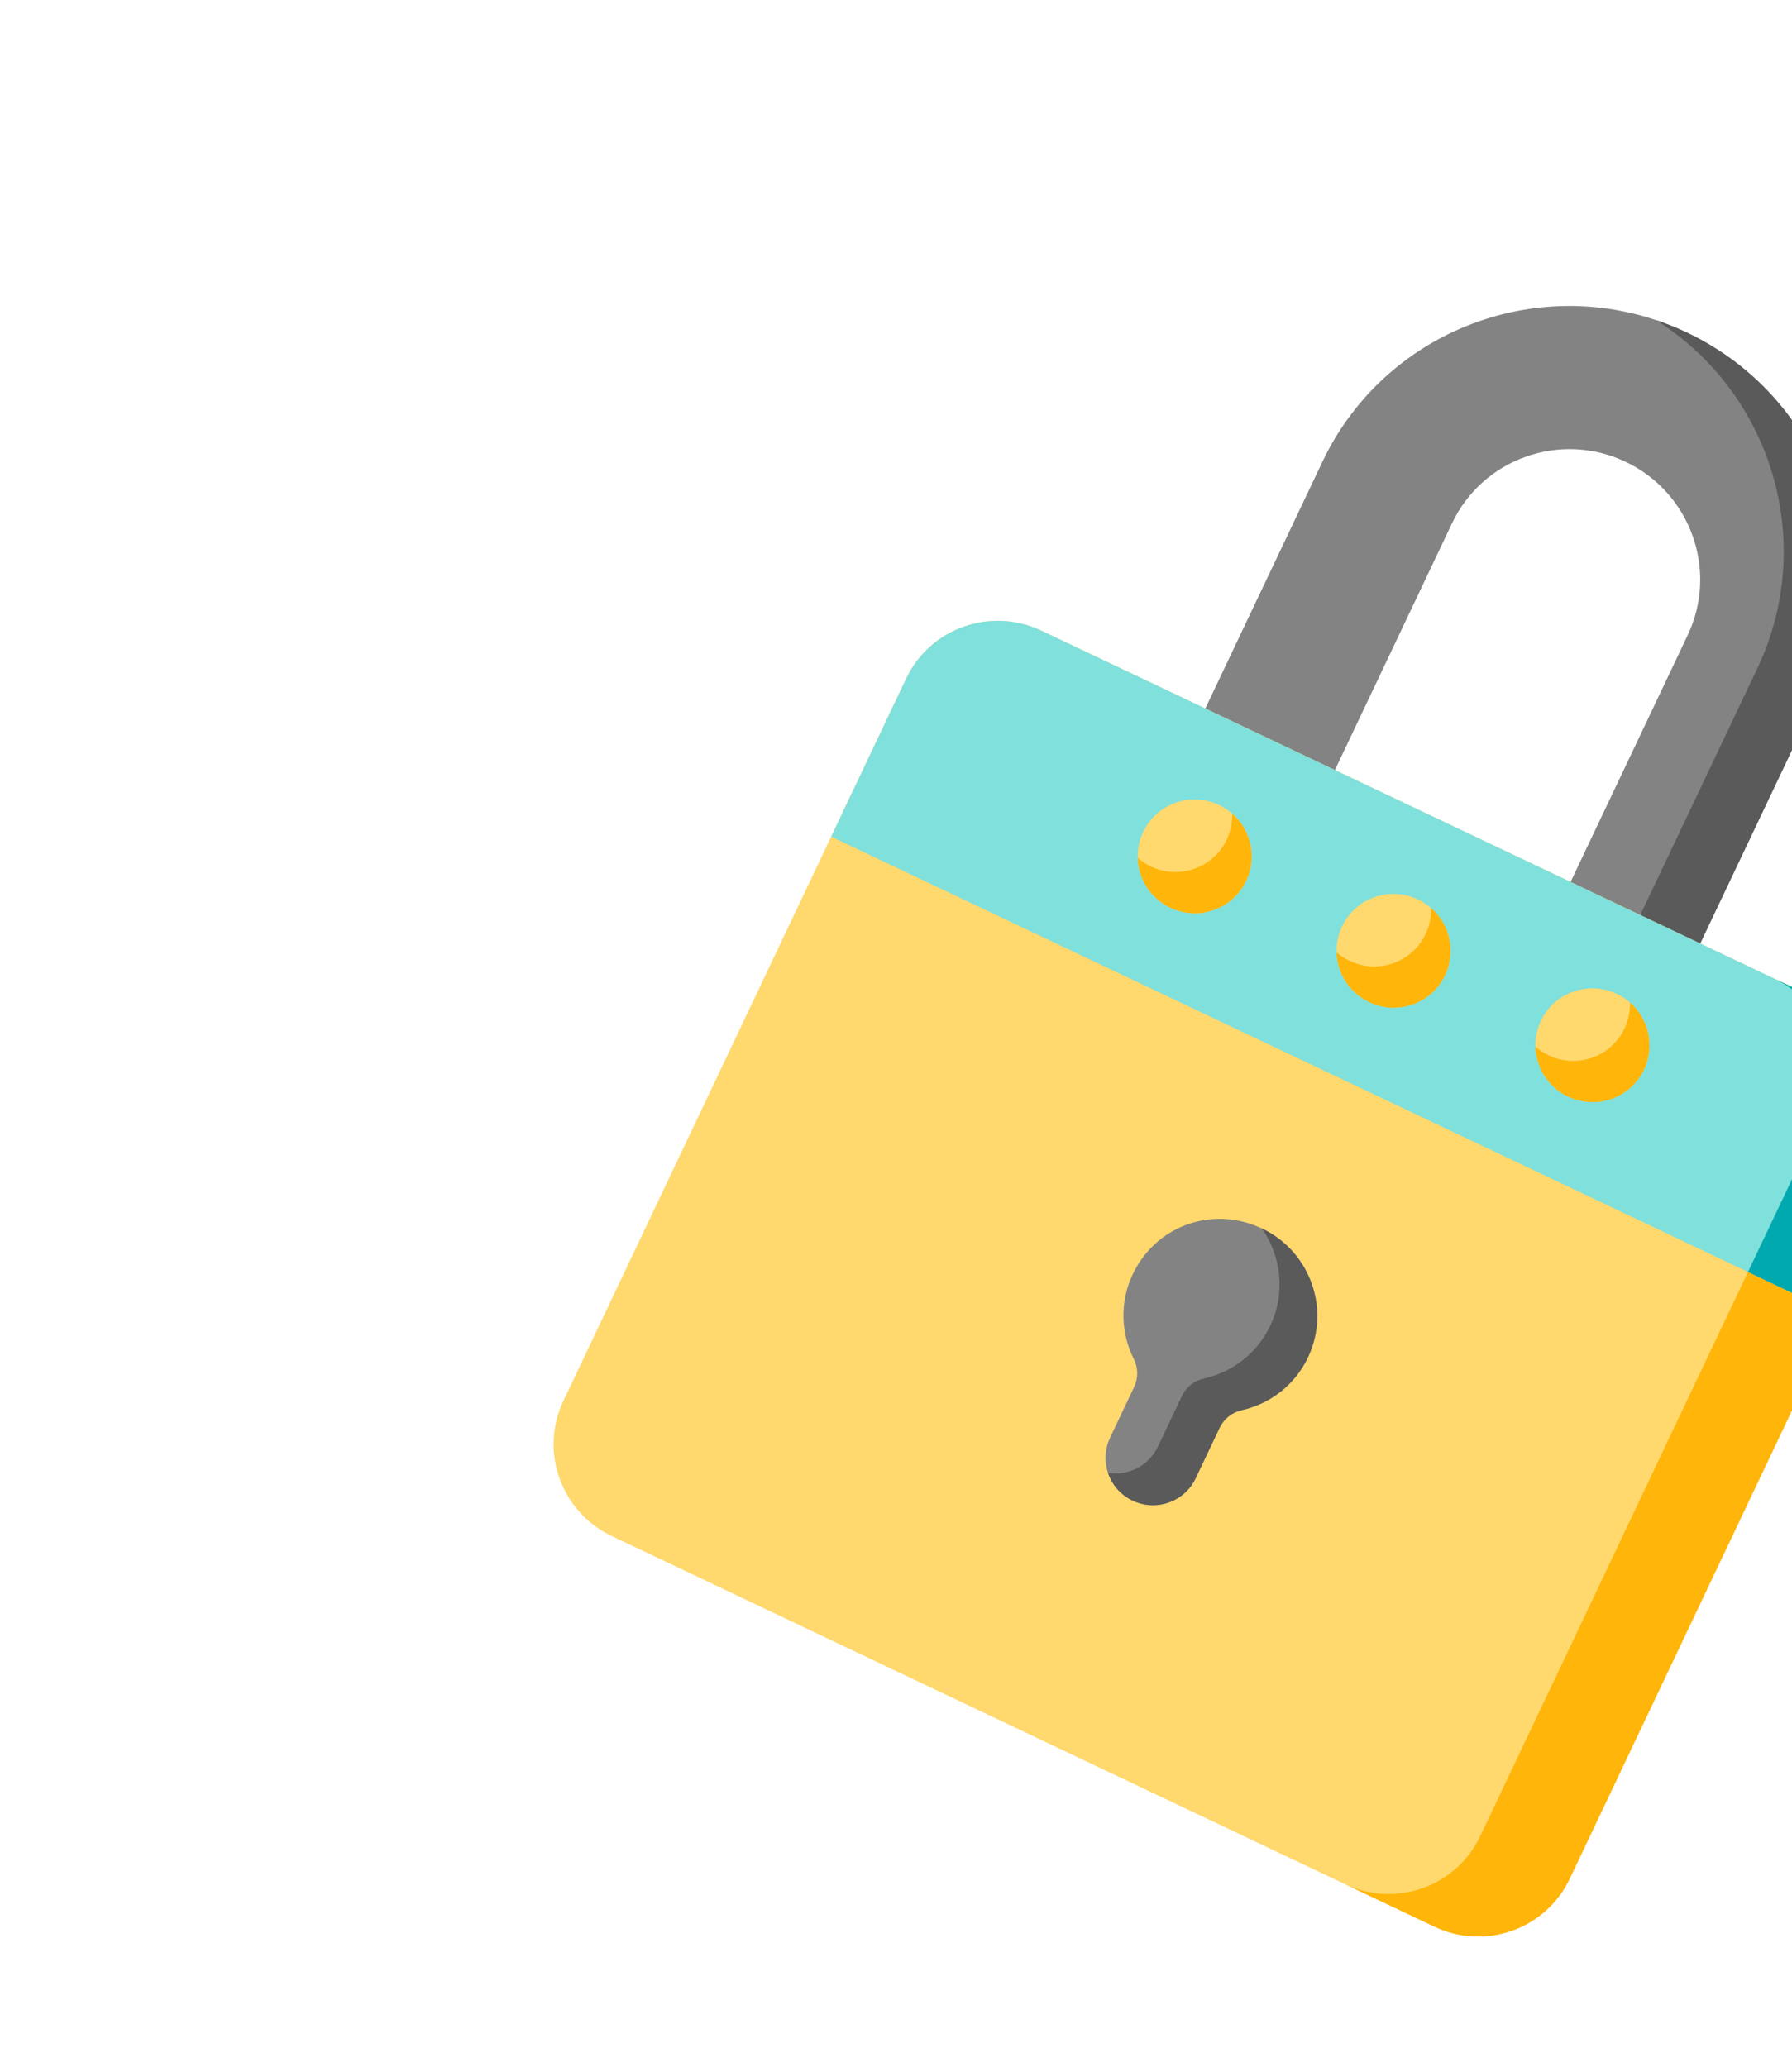 <svg width="411" height="474" viewBox="0 0 411 474" fill="none" xmlns="http://www.w3.org/2000/svg">
<mask id="mask0" mask-type="alpha" maskUnits="userSpaceOnUse" x="-1" y="55" width="411" height="411">
<rect x="-1" y="55" width="411" height="411" fill="#C4C4C4"/>
</mask>
<g mask="url(#mask0)">
</g>
<g clip-path="url(#clip0)">
<path d="M303.297 105.89L270.295 175.408L300.018 189.518L333.019 120C340.082 105.122 357.908 98.805 372.833 105.89C387.758 112.975 394.132 130.781 387.069 145.659L354.068 215.177L383.791 229.286L416.792 159.769C431.623 128.527 418.239 91.139 386.898 76.261C355.555 61.382 318.127 74.649 303.297 105.89V105.89Z" fill="#838383"/>
<path d="M416.798 159.774L383.798 229.289L370.054 222.764L403.054 153.249C416.784 124.325 406.332 90.134 379.837 73.418C382.219 74.21 384.582 75.158 386.909 76.263C418.252 91.142 431.631 128.528 416.798 159.774Z" fill="#5A5A5A"/>
<path d="M328.992 441.784L140.306 352.212C128.677 346.691 123.71 332.816 129.213 321.225L207.832 155.612C213.336 144.018 227.226 139.097 238.854 144.617L427.54 234.19C439.168 239.71 444.137 253.583 438.633 265.177L360.013 430.79C354.511 442.381 340.62 447.304 328.992 441.784Z" fill="#FFD86E"/>
<path d="M438.637 265.175L360.016 430.793C354.514 442.382 340.625 447.309 328.994 441.788L308.467 432.043C320.098 437.564 333.987 432.638 339.489 421.049L418.11 255.431C423.612 243.842 418.648 229.965 407.018 224.444L427.545 234.188C439.175 239.71 444.139 253.586 438.637 265.175V265.175Z" fill="#FFB509"/>
<path d="M421.432 301.41L190.632 191.845L207.832 155.612C213.336 144.018 227.226 139.097 238.854 144.617L427.54 234.19C439.168 239.71 444.137 253.583 438.633 265.177L421.432 301.41Z" fill="#80E0DC"/>
<path d="M438.637 265.175L421.437 301.408L400.91 291.664L418.11 255.431C423.612 243.842 418.648 229.965 407.018 224.444L427.545 234.188C439.175 239.71 444.139 253.586 438.637 265.175Z" fill="#00A8B0"/>
<path d="M299.98 311.247C305.588 299.435 299.805 285.143 287.051 280.726C277.142 277.293 266.393 281.143 260.946 290.063C256.71 296.997 256.745 305.109 260.064 311.671C261.078 313.679 261.064 316.047 260.101 318.076L254.604 329.655C252.041 335.056 254.354 341.518 259.774 344.091C265.192 346.663 271.662 344.37 274.226 338.97L279.724 327.388C280.699 325.332 282.573 323.85 284.801 323.351C291.228 321.91 296.943 317.646 299.98 311.247Z" fill="#838383"/>
<path d="M299.974 311.243C296.936 317.642 291.219 321.909 284.793 323.344C282.567 323.844 280.696 325.333 279.72 327.389L274.226 338.963C272.941 341.67 270.682 343.59 268.062 344.52C265.448 345.441 262.477 345.374 259.767 344.087C256.993 342.771 255.037 340.435 254.127 337.746C255.926 338.03 257.746 337.845 259.414 337.254C262.034 336.327 264.291 334.406 265.576 331.699L271.072 320.123C272.047 318.067 273.925 316.583 276.15 316.084C282.577 314.649 288.293 310.382 291.332 303.98C294.883 296.5 293.862 288.006 289.388 281.672C300.488 286.942 305.227 300.178 299.974 311.243Z" fill="#5A5A5A"/>
<path d="M285.814 201.967C282.727 208.469 274.938 211.23 268.415 208.134C261.893 205.037 259.107 197.256 262.194 190.755C265.28 184.253 273.07 181.492 279.593 184.588C286.115 187.685 288.9 195.466 285.814 201.967Z" fill="#FFD86E"/>
<path d="M331.425 223.62C328.339 230.122 320.549 232.882 314.027 229.786C307.504 226.69 304.719 218.909 307.805 212.407C310.892 205.905 318.682 203.144 325.204 206.241C331.726 209.337 334.512 217.118 331.425 223.62Z" fill="#FFD86E"/>
<path d="M377.037 245.273C373.95 251.774 366.161 254.535 359.638 251.439C353.116 248.343 350.33 240.562 353.417 234.06C356.503 227.558 364.293 224.797 370.816 227.894C377.338 230.99 380.123 238.771 377.037 245.273Z" fill="#FFD86E"/>
<path d="M285.807 201.965C282.72 208.469 274.927 211.229 268.405 208.133C263.815 205.953 261.075 201.447 260.939 196.708C261.827 197.493 262.839 198.162 263.963 198.696C270.481 201.79 278.273 199.03 281.361 192.526C282.271 190.607 282.668 188.568 282.61 186.573C286.897 190.323 288.362 196.584 285.807 201.965Z" fill="#FFB509"/>
<path d="M331.427 223.62C328.339 230.125 320.547 232.884 314.024 229.788C309.434 227.609 306.694 223.103 306.551 218.36C307.439 219.144 308.451 219.814 309.577 220.349C316.1 223.445 323.89 220.684 326.977 214.18C327.888 212.261 328.29 210.23 328.231 208.238C332.514 211.984 333.981 218.239 331.427 223.62Z" fill="#FFB509"/>
<path d="M377.036 245.273C373.948 251.777 366.163 254.54 359.641 251.444C355.043 249.261 352.303 244.755 352.164 240.005C353.048 240.797 354.067 241.47 355.194 242.004C361.717 245.101 369.507 242.34 372.594 235.836C373.506 233.915 373.904 231.879 373.844 229.883C378.126 233.631 379.591 239.892 377.036 245.273V245.273Z" fill="#FFB509"/>
</g>
<defs>
<clipPath id="clip0">
<rect width="356.17" height="355.043" fill="white" transform="translate(226.26) rotate(25.395)"/>
</clipPath>
</defs>
</svg>
